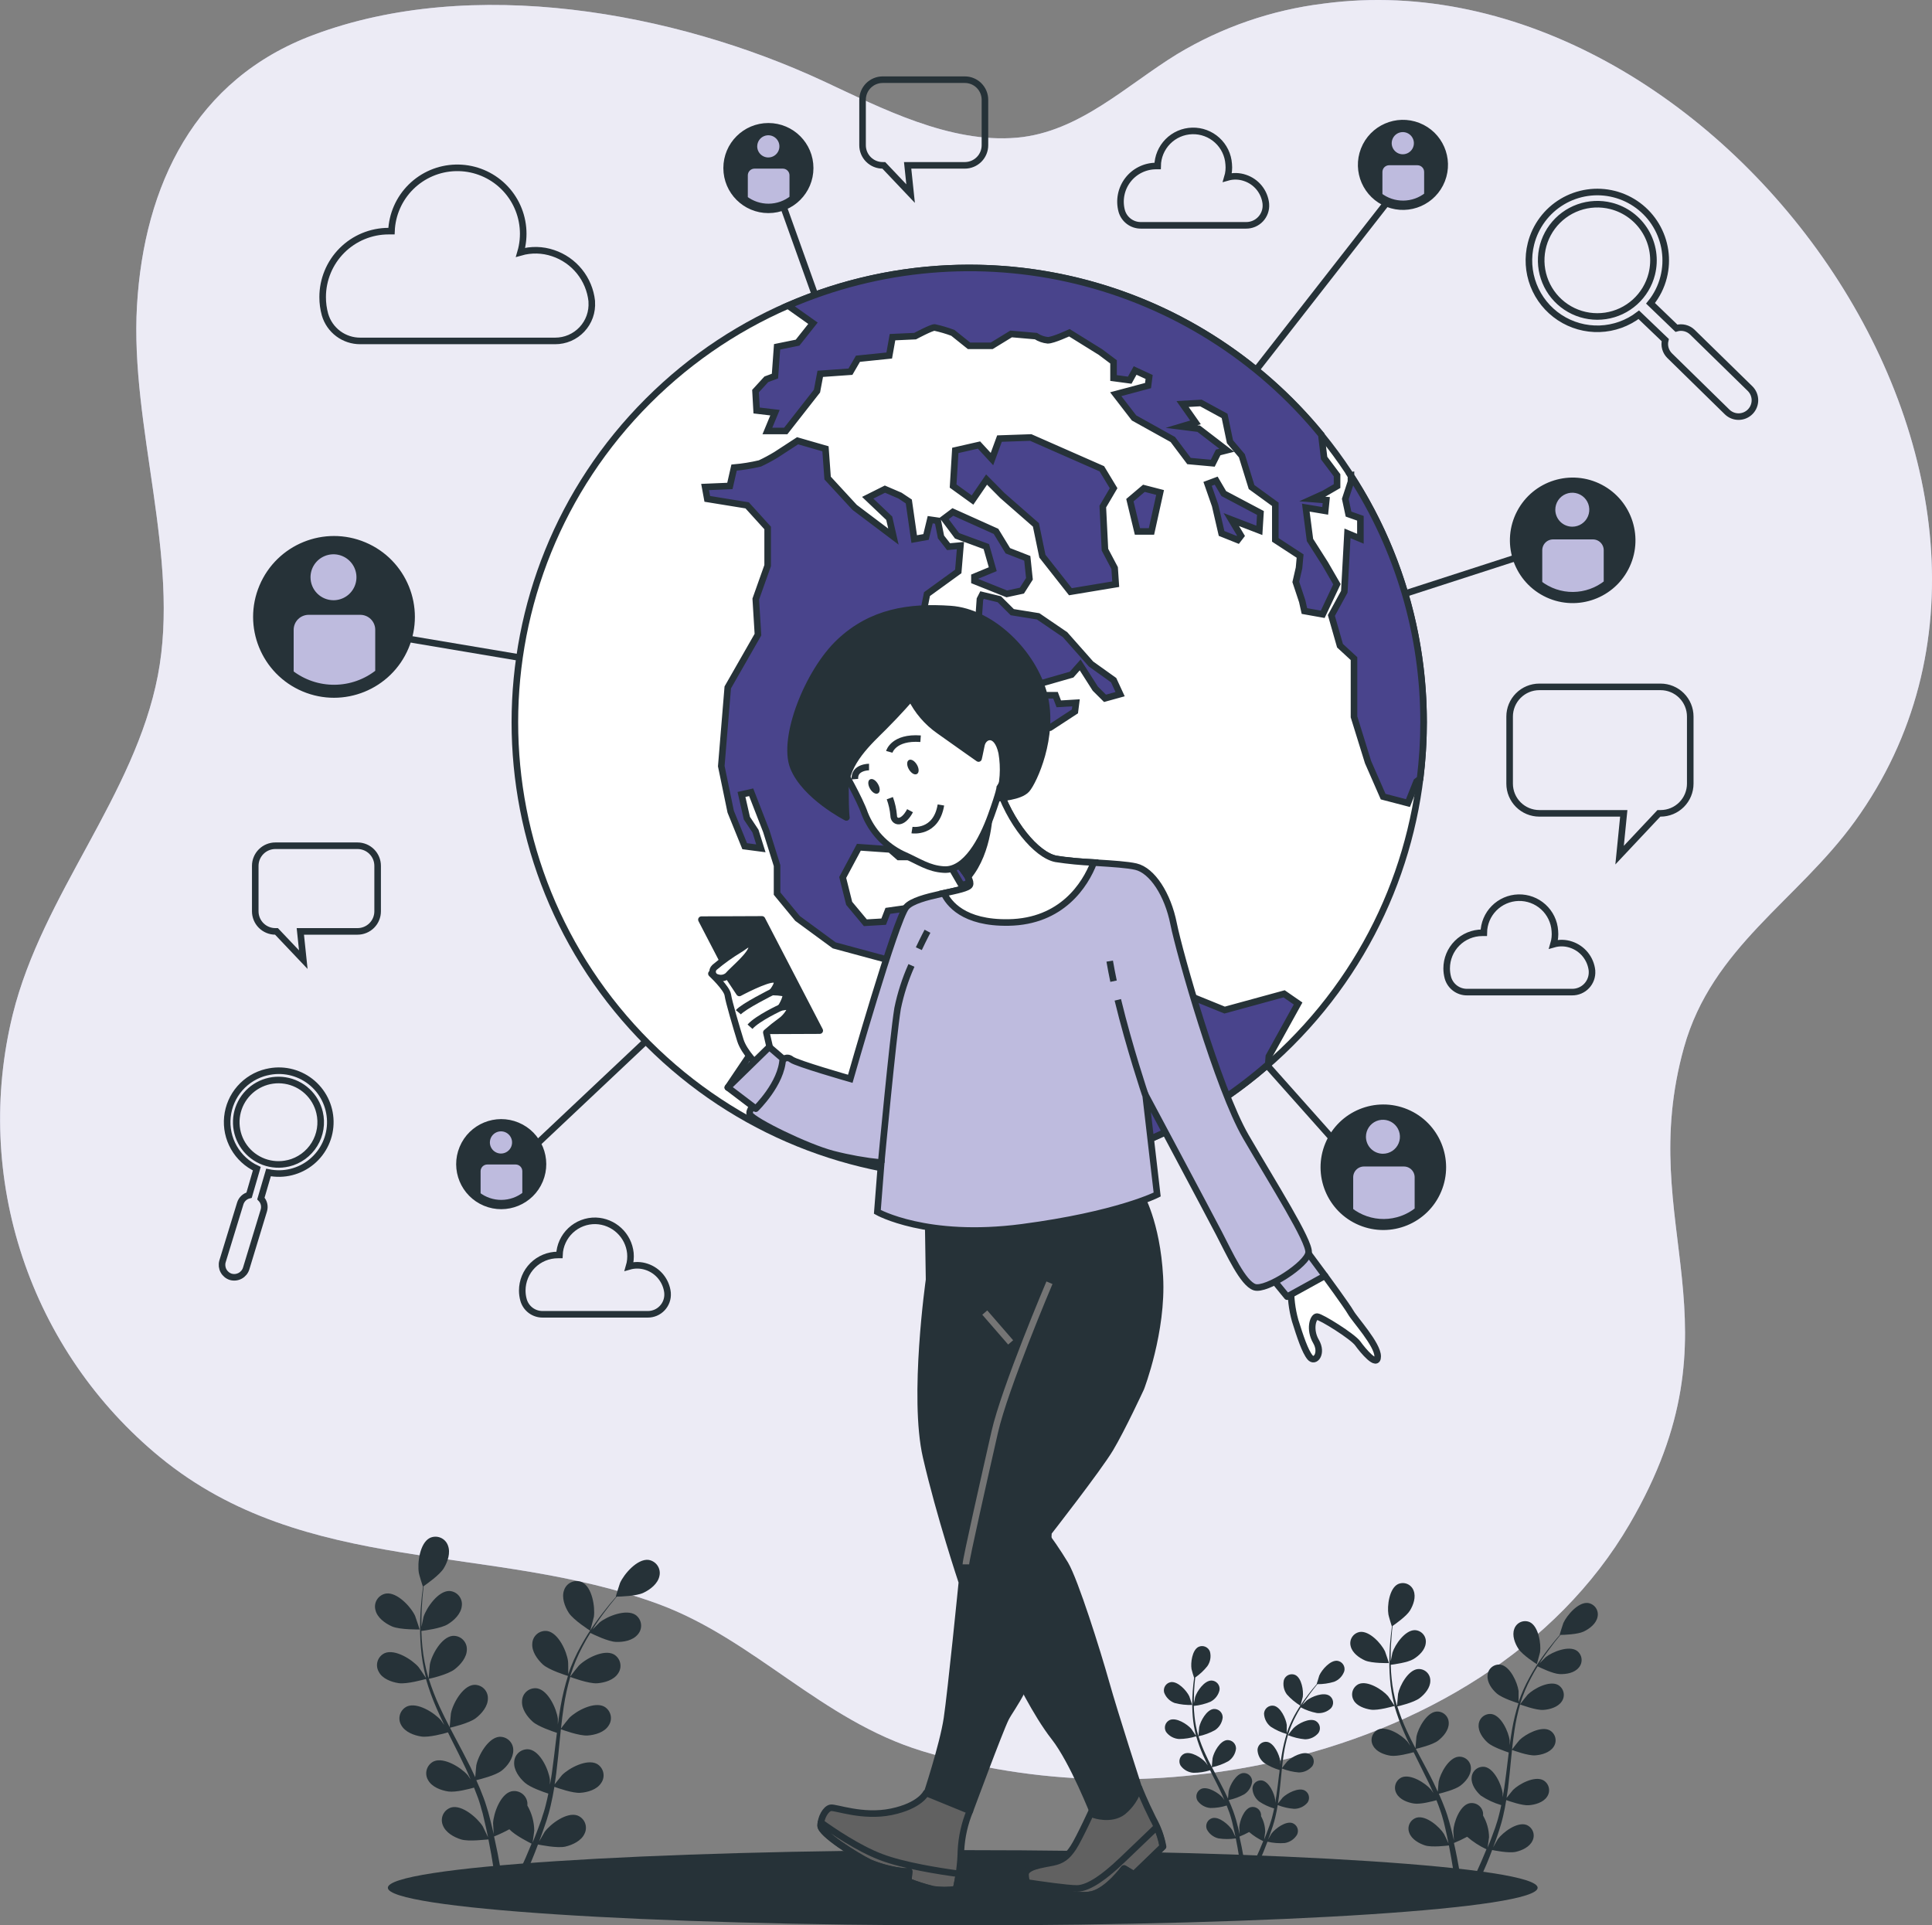 <svg width="294" height="293" viewBox="0 0 294 293" fill="none" xmlns="http://www.w3.org/2000/svg">
<rect x="0" y="0" width="294" height="293" fill="#808080" stroke="none"/>
<g clip-path="url(#clip0_98_35)">
<path d="M193.555 268.188C216.282 263.188 236.903 250.935 247.986 231.925C265.802 201.388 248.623 186.755 256.258 159.399C260.521 144.13 273.538 137.062 282.268 124.981C319.629 73.283 261.017 -7.418 201.413 0.547C193.533 1.515 185.945 4.132 179.144 8.226C171.42 12.959 164.256 20.097 154.782 20.95C144.544 21.853 134.212 16.497 125.221 12.31C102.583 1.794 71.859 -3.747 47.707 5.312C29.669 12.03 21.913 28.19 20.844 46.538C19.775 64.886 27.467 84.843 24.025 102.777C20.5 121.113 6.477 136.044 1.941 154.373C-1.059 166.572 -0.547 179.372 3.417 191.293C7.38 203.214 14.635 213.771 24.343 221.746C46.536 239.935 74.677 234.718 100.166 244.089C114.8 249.471 124.941 261.775 140.345 266.477C157.467 271.719 176.09 272.006 193.555 268.188Z" fill="#BEBBDE"/>
<path opacity="0.7" d="M193.555 268.188C216.282 263.188 236.903 250.935 247.986 231.925C265.802 201.388 248.623 186.755 256.258 159.399C260.521 144.13 273.538 137.062 282.268 124.981C319.629 73.283 261.017 -7.418 201.413 0.547C193.533 1.515 185.945 4.132 179.144 8.226C171.42 12.959 164.256 20.097 154.782 20.95C144.544 21.853 134.212 16.497 125.221 12.31C102.583 1.794 71.859 -3.747 47.707 5.312C29.669 12.03 21.913 28.19 20.844 46.538C19.775 64.886 27.467 84.843 24.025 102.777C20.5 121.113 6.477 136.044 1.941 154.373C-1.059 166.572 -0.547 179.372 3.417 191.293C7.38 203.214 14.635 213.771 24.343 221.746C46.536 239.935 74.677 234.718 100.166 244.089C114.8 249.471 124.941 261.775 140.345 266.477C157.467 271.719 176.09 272.006 193.555 268.188Z" fill="white"/>
<path d="M146.504 293C194.82 293 233.989 290.437 233.989 287.274C233.989 284.112 194.82 281.548 146.504 281.548C98.187 281.548 59.019 284.112 59.019 287.274C59.019 290.437 98.187 293 146.504 293Z" fill="#263238"/>
<path d="M59.655 247.506C60.877 248.034 63.861 247.97 63.861 247.97C63.861 247.97 63.224 246.017 63.167 245.896C62.531 244.528 60.444 242.27 58.758 242.499C58.476 242.543 58.208 242.648 57.969 242.804C57.731 242.961 57.529 243.166 57.376 243.407C57.223 243.647 57.123 243.918 57.083 244.2C57.042 244.482 57.063 244.77 57.142 245.044C57.416 246.182 58.612 247.048 59.655 247.506Z" fill="#263238"/>
<path d="M60.679 256.139C61.952 256.323 64.605 255.554 64.822 255.503C65.258 257.021 65.796 258.509 66.431 259.956C66.8 260.802 67.195 261.648 67.602 262.501C67.36 262.151 67.138 261.865 67.099 261.788C66.107 260.643 63.517 259.008 61.952 259.676C61.695 259.794 61.466 259.964 61.28 260.176C61.093 260.387 60.953 260.636 60.869 260.906C60.785 261.175 60.759 261.459 60.792 261.74C60.825 262.02 60.917 262.29 61.061 262.533C61.64 263.582 63.021 264.104 64.147 264.263C65.273 264.422 67.564 263.818 68.168 263.627C68.327 263.951 68.48 264.263 68.639 264.587C69.415 266.127 70.185 267.654 70.904 269.174C71.152 269.709 71.381 270.25 71.617 270.784C71.4 270.466 71.216 270.205 71.184 270.148C70.192 269.003 67.596 267.368 66.03 268.029C65.774 268.148 65.546 268.318 65.36 268.53C65.174 268.742 65.035 268.991 64.951 269.26C64.867 269.529 64.84 269.813 64.873 270.093C64.905 270.373 64.996 270.643 65.14 270.886C65.719 271.942 67.106 272.457 68.225 272.623C69.345 272.788 71.407 272.235 72.138 272.037C72.355 272.591 72.577 273.151 72.775 273.698C72.889 274.08 73.035 274.429 73.131 274.818C73.226 275.206 73.341 275.575 73.449 275.95C73.621 276.675 73.805 277.426 73.958 278.132C74.066 278.628 74.162 279.105 74.263 279.583C74.015 279.042 73.513 278.005 73.462 277.922C72.654 276.65 70.338 274.627 68.696 275.047C68.425 275.124 68.172 275.258 67.956 275.439C67.739 275.621 67.563 275.845 67.439 276.099C67.315 276.353 67.245 276.63 67.235 276.912C67.225 277.194 67.274 277.476 67.379 277.738C67.793 278.864 69.078 279.589 70.166 279.92C71.356 280.282 73.984 279.92 74.327 279.92C74.486 280.709 74.632 281.478 74.76 282.204C75.046 283.807 75.256 285.251 75.396 286.466H76.51C76.312 285.194 76.058 283.705 75.727 282.013C75.568 281.211 75.383 280.359 75.186 279.468C75.981 279.15 76.757 278.785 77.508 278.374C78.38 279.315 80.607 280.422 80.893 280.562C80.588 281.307 80.289 282.026 79.99 282.706C79.353 284.125 78.794 285.378 78.272 286.447H79.481C79.92 285.461 80.41 284.341 80.919 283.094C81.231 282.344 81.555 281.529 81.867 280.69C82.185 280.753 84.8 281.288 86.022 281.014C87.122 280.76 88.465 280.136 88.955 279.042C89.08 278.789 89.151 278.513 89.162 278.232C89.174 277.95 89.126 277.669 89.021 277.408C88.917 277.146 88.758 276.909 88.556 276.713C88.354 276.516 88.112 276.365 87.847 276.268C86.238 275.727 83.782 277.54 82.878 278.775C82.828 278.845 82.338 279.691 82.038 280.232C82.166 279.888 82.293 279.557 82.42 279.201C82.675 278.501 82.91 277.795 83.171 277.031C83.279 276.662 83.394 276.287 83.508 275.912C83.623 275.536 83.706 275.129 83.807 274.735C84.03 273.812 84.202 272.871 84.361 271.916C84.997 272.139 87.167 272.903 88.306 272.826C89.445 272.75 90.851 272.33 91.487 271.325C91.649 271.094 91.76 270.831 91.814 270.554C91.868 270.278 91.863 269.992 91.799 269.718C91.736 269.443 91.615 269.184 91.445 268.959C91.275 268.734 91.059 268.547 90.812 268.411C89.298 267.629 86.594 269.047 85.519 270.135C85.449 270.205 84.768 271.058 84.399 271.535C84.488 270.962 84.584 270.39 84.653 269.804C84.864 268.118 85.023 266.407 85.188 264.715C85.239 264.193 85.296 263.671 85.353 263.15C85.57 263.232 88.153 264.193 89.425 264.104C90.558 264.028 91.97 263.614 92.607 262.609C92.768 262.378 92.879 262.115 92.933 261.838C92.986 261.56 92.981 261.275 92.916 261C92.852 260.725 92.731 260.467 92.56 260.242C92.389 260.017 92.173 259.831 91.926 259.695C90.418 258.913 87.714 260.331 86.639 261.419C86.556 261.502 85.57 262.73 85.366 263.054C85.487 261.909 85.621 260.764 85.799 259.644C86.027 258.14 86.354 256.652 86.779 255.191C86.874 255.229 89.572 256.247 90.876 256.158C92.002 256.075 93.421 255.662 94.057 254.656C94.219 254.426 94.331 254.163 94.385 253.886C94.438 253.609 94.433 253.324 94.37 253.049C94.306 252.774 94.185 252.516 94.015 252.291C93.845 252.066 93.63 251.879 93.383 251.743C91.869 250.96 89.165 252.379 88.089 253.467C88.007 253.549 86.944 254.879 86.772 255.134C86.772 255.045 86.817 254.955 86.842 254.866C87.306 253.402 87.9 251.982 88.617 250.623C89.005 249.866 89.413 249.166 89.833 248.492C90.316 248.734 92.53 249.809 93.714 249.86C94.897 249.91 96.297 249.65 97.061 248.721C97.247 248.509 97.387 248.26 97.471 247.991C97.555 247.722 97.581 247.437 97.548 247.157C97.515 246.877 97.424 246.607 97.279 246.364C97.135 246.122 96.941 245.912 96.71 245.75C95.292 244.808 92.441 245.941 91.258 246.882C91.194 246.933 90.622 247.518 90.163 247.97C90.361 247.671 90.552 247.334 90.743 247.073C91.455 246.004 92.168 245.063 92.81 244.242C93.179 243.778 93.523 243.364 93.847 242.97C94.439 242.97 96.844 242.887 97.894 242.397C98.944 241.907 100.095 241.016 100.344 239.852C100.41 239.578 100.419 239.294 100.369 239.016C100.319 238.739 100.211 238.475 100.053 238.242C99.895 238.009 99.689 237.812 99.45 237.663C99.211 237.514 98.943 237.417 98.664 237.377C96.971 237.199 94.967 239.515 94.35 240.896C94.293 241.016 93.676 242.989 93.714 242.989H93.752C93.427 243.351 93.116 243.739 92.734 244.178C92.098 244.993 91.328 245.915 90.596 246.971C89.789 248.104 89.05 249.283 88.382 250.502C87.618 251.86 86.979 253.285 86.473 254.758C86.473 254.758 86.473 254.796 86.473 254.816C86.473 254.319 86.473 252.907 86.441 252.818C86.251 251.31 84.991 248.524 83.317 248.212C83.037 248.168 82.751 248.183 82.477 248.258C82.203 248.332 81.949 248.464 81.73 248.645C81.511 248.825 81.333 249.05 81.207 249.304C81.082 249.559 81.011 249.837 81.001 250.12C80.9 251.316 81.765 252.513 82.611 253.301C83.566 254.154 86.212 254.975 86.429 255.038C85.956 256.552 85.582 258.095 85.309 259.657C85.15 260.567 85.016 261.483 84.889 262.412C84.889 261.979 84.889 261.591 84.889 261.54C84.692 260.032 83.432 257.246 81.759 256.934C81.478 256.89 81.192 256.905 80.918 256.98C80.644 257.055 80.39 257.187 80.171 257.367C79.952 257.547 79.774 257.772 79.648 258.027C79.523 258.281 79.453 258.559 79.443 258.843C79.341 260.039 80.213 261.235 81.052 261.992C81.892 262.749 84.151 263.506 84.749 263.697L84.615 264.759C84.412 266.464 84.215 268.163 83.979 269.849C83.896 270.434 83.788 271.007 83.686 271.586C83.686 271.204 83.686 270.879 83.686 270.829C83.496 269.327 82.236 266.534 80.562 266.223C80.282 266.18 79.997 266.197 79.724 266.273C79.451 266.348 79.197 266.48 78.979 266.66C78.76 266.84 78.582 267.064 78.456 267.318C78.33 267.571 78.258 267.848 78.246 268.131C78.145 269.321 79.01 270.523 79.856 271.274C80.702 272.025 82.738 272.718 83.445 272.947C83.324 273.532 83.197 274.118 83.05 274.678C82.942 275.059 82.866 275.435 82.732 275.81C82.598 276.185 82.49 276.561 82.376 276.93C82.121 277.63 81.86 278.355 81.593 279.035C81.415 279.506 81.231 279.952 81.046 280.403C81.141 279.824 81.294 278.679 81.3 278.577C81.283 277.236 80.921 275.922 80.251 274.76C80.263 274.612 80.263 274.463 80.251 274.315C80.216 274.035 80.122 273.765 79.975 273.523C79.829 273.281 79.633 273.073 79.4 272.912C79.168 272.752 78.904 272.641 78.627 272.589C78.349 272.537 78.063 272.544 77.788 272.61C76.147 273.043 75.11 275.925 75.033 277.439C75.033 277.528 75.084 278.507 75.129 279.118C75.046 278.762 74.97 278.418 74.881 278.049C74.709 277.324 74.518 276.605 74.314 275.829L73.971 274.703C73.869 274.328 73.71 273.94 73.576 273.558C73.252 272.667 72.876 271.783 72.482 270.905C73.118 270.752 75.371 270.18 76.299 269.486C77.228 268.793 78.106 267.552 78.106 266.369C78.115 266.087 78.063 265.806 77.955 265.545C77.848 265.284 77.686 265.049 77.482 264.854C77.277 264.66 77.034 264.511 76.767 264.416C76.501 264.322 76.218 264.285 75.937 264.308C74.251 264.492 72.756 267.183 72.476 268.666C72.476 268.761 72.355 269.849 72.317 270.453C72.075 269.925 71.833 269.397 71.572 268.869C70.815 267.349 70.007 265.834 69.205 264.32C68.957 263.856 68.715 263.385 68.474 262.921C68.703 262.87 71.388 262.246 72.399 261.47C73.303 260.783 74.257 259.657 74.244 258.455C74.251 258.173 74.199 257.893 74.091 257.633C73.983 257.372 73.822 257.138 73.617 256.944C73.413 256.75 73.169 256.602 72.904 256.508C72.638 256.414 72.356 256.377 72.075 256.4C70.389 256.578 68.894 259.269 68.614 260.758C68.614 260.866 68.448 262.437 68.429 262.838C67.901 261.814 67.379 260.789 66.908 259.759C66.264 258.368 65.71 256.938 65.248 255.477C65.356 255.477 68.162 254.841 69.199 254.02C70.096 253.327 71.05 252.201 71.044 251.005C71.051 250.722 70.999 250.441 70.891 250.18C70.782 249.919 70.62 249.684 70.415 249.49C70.21 249.295 69.966 249.146 69.7 249.052C69.433 248.958 69.15 248.921 68.868 248.943C67.182 249.128 65.687 251.819 65.413 253.301C65.413 253.422 65.235 255.108 65.229 255.414C65.229 255.331 65.165 255.248 65.14 255.159C64.72 253.682 64.432 252.17 64.281 250.642C64.185 249.796 64.141 248.988 64.122 248.193C64.656 248.129 67.099 247.805 68.111 247.194C69.123 246.583 70.147 245.591 70.274 244.395C70.313 244.117 70.293 243.834 70.215 243.565C70.138 243.296 70.005 243.045 69.825 242.83C69.646 242.615 69.423 242.44 69.171 242.316C68.92 242.192 68.645 242.122 68.365 242.111C66.667 242.111 64.917 244.624 64.446 246.061C64.446 246.144 64.249 246.971 64.134 247.576C64.134 247.213 64.134 246.85 64.134 246.507C64.134 245.234 64.217 244.045 64.293 243.001C64.344 242.41 64.402 241.875 64.465 241.379C64.955 241.042 66.921 239.655 67.526 238.663C68.13 237.67 68.594 236.302 68.162 235.183C68.067 234.917 67.917 234.674 67.722 234.471C67.527 234.267 67.291 234.106 67.03 234C66.769 233.893 66.489 233.842 66.207 233.851C65.925 233.859 65.648 233.927 65.394 234.05C63.886 234.826 63.485 237.867 63.74 239.362C63.74 239.49 64.332 241.475 64.376 241.455C64.312 241.933 64.249 242.448 64.185 243.014C64.084 244.051 63.975 245.228 63.944 246.52C63.897 247.909 63.931 249.301 64.045 250.687C64.166 252.237 64.424 253.774 64.815 255.28V255.337C64.548 254.917 63.759 253.766 63.689 253.683C62.696 252.538 60.107 250.903 58.542 251.571C58.285 251.688 58.056 251.859 57.869 252.07C57.683 252.282 57.543 252.531 57.459 252.8C57.375 253.07 57.349 253.354 57.382 253.634C57.415 253.915 57.507 254.185 57.651 254.427C58.179 255.464 59.56 255.973 60.679 256.139Z" fill="#263238"/>
<path d="M89.814 248.161C89.814 248.161 90.354 246.176 90.373 246.049C90.583 244.547 90.106 241.519 88.573 240.781C88.316 240.665 88.037 240.605 87.755 240.604C87.473 240.603 87.193 240.662 86.935 240.776C86.677 240.89 86.446 241.057 86.257 241.266C86.068 241.475 85.925 241.722 85.837 241.99C85.43 243.116 85.945 244.503 86.562 245.451C87.288 246.558 89.814 248.155 89.814 248.161Z" fill="#263238"/>
<path d="M207.718 252.684C208.78 253.149 211.363 253.085 211.363 253.085C211.363 253.085 210.81 251.393 210.759 251.291C210.193 250.108 208.398 248.148 206.941 248.345C206.7 248.384 206.469 248.473 206.264 248.607C206.059 248.741 205.885 248.917 205.753 249.123C205.62 249.329 205.533 249.561 205.497 249.803C205.461 250.045 205.476 250.292 205.542 250.528C205.783 251.539 206.821 252.283 207.718 252.684Z" fill="#263238"/>
<path d="M208.615 260.172C209.709 260.331 212.019 259.663 212.197 259.606C212.579 260.926 213.047 262.221 213.597 263.481C213.915 264.219 214.233 264.944 214.615 265.675C214.398 265.364 214.214 265.09 214.182 265.039C213.317 264.04 211.071 262.628 209.728 263.201C209.506 263.303 209.308 263.45 209.147 263.634C208.986 263.818 208.865 264.033 208.792 264.267C208.719 264.5 208.697 264.746 208.725 264.989C208.754 265.231 208.833 265.465 208.958 265.675C209.455 266.592 210.657 267.043 211.631 267.183C212.604 267.323 214.596 266.795 215.117 266.649L215.531 267.482C216.167 268.812 216.867 270.135 217.491 271.458C217.707 271.923 217.904 272.387 218.127 272.852L217.751 272.317C216.886 271.325 214.64 269.906 213.298 270.479C213.075 270.581 212.876 270.729 212.714 270.913C212.552 271.097 212.431 271.313 212.358 271.547C212.285 271.781 212.263 272.028 212.292 272.272C212.321 272.515 212.402 272.75 212.528 272.96C213.024 273.87 214.227 274.321 215.2 274.461C216.173 274.601 217.968 274.124 218.591 273.952C218.782 274.436 218.973 274.919 219.132 275.396C219.24 275.721 219.361 276.033 219.45 276.363C219.539 276.694 219.628 277 219.724 277.343C219.87 277.979 220.029 278.616 220.163 279.252C220.258 279.684 220.341 280.092 220.424 280.524C220.214 280.06 219.787 279.156 219.737 279.086C219.037 277.973 217.026 276.236 215.601 276.599C215.365 276.665 215.146 276.78 214.958 276.937C214.77 277.094 214.617 277.288 214.51 277.508C214.402 277.728 214.342 277.968 214.334 278.213C214.326 278.457 214.369 278.701 214.462 278.927C214.818 279.907 215.932 280.531 216.873 280.836C217.91 281.154 220.201 280.868 220.487 280.836C220.621 281.517 220.748 282.185 220.856 282.815C221.104 284.208 221.289 285.455 221.429 286.511H222.396C222.224 285.423 222.008 284.119 221.715 282.655C221.582 281.962 221.423 281.218 221.251 280.461C221.938 280.183 222.61 279.867 223.261 279.513C224.149 280.28 225.138 280.923 226.201 281.421C225.934 282.057 225.673 282.694 225.418 283.279C224.884 284.507 224.375 285.601 223.929 286.524H224.973C225.355 285.671 225.781 284.698 226.245 283.616C226.519 282.98 226.793 282.255 227.066 281.529C227.346 281.587 229.611 282.051 230.667 281.809C231.628 281.593 232.786 281.052 233.212 280.104C233.32 279.884 233.38 279.644 233.389 279.4C233.398 279.155 233.356 278.911 233.265 278.684C233.174 278.456 233.036 278.251 232.86 278.08C232.685 277.91 232.475 277.778 232.245 277.693C230.852 277.229 228.72 278.813 227.938 279.869C227.893 279.933 227.467 280.664 227.206 281.141C227.321 280.842 227.429 280.556 227.543 280.244C227.766 279.64 227.97 279.029 228.18 278.368C228.275 278.043 228.37 277.731 228.472 277.394C228.574 277.057 228.644 276.713 228.733 276.37C228.924 275.575 229.077 274.76 229.21 273.933C229.745 274.124 231.647 274.786 232.627 274.716C233.607 274.646 234.841 274.289 235.407 273.443C235.551 273.243 235.65 273.013 235.699 272.771C235.747 272.529 235.743 272.28 235.688 272.039C235.633 271.799 235.527 271.572 235.378 271.376C235.228 271.179 235.039 271.017 234.822 270.899C233.511 270.224 231.164 271.465 230.235 272.394C230.171 272.451 229.598 273.195 229.261 273.609C229.338 273.106 229.42 272.61 229.484 272.107C229.662 270.644 229.802 269.162 229.948 267.654C229.993 267.202 230.037 266.751 230.088 266.299C230.279 266.369 232.519 267.209 233.62 267.126C234.599 267.062 235.827 266.7 236.4 265.854C236.543 265.652 236.642 265.423 236.69 265.181C236.738 264.938 236.734 264.688 236.678 264.448C236.622 264.207 236.515 263.981 236.366 263.785C236.216 263.588 236.026 263.426 235.808 263.309C234.536 262.634 232.156 263.875 231.221 264.804C231.151 264.874 230.298 265.943 230.095 266.223C230.203 265.23 230.317 264.238 230.47 263.271C230.666 261.955 230.949 260.655 231.316 259.377C231.405 259.409 233.74 260.293 234.867 260.21C235.846 260.147 237.081 259.784 237.647 258.938C237.791 258.737 237.89 258.508 237.938 258.266C237.987 258.024 237.983 257.774 237.928 257.534C237.872 257.293 237.766 257.067 237.617 256.871C237.468 256.674 237.279 256.511 237.062 256.393C235.751 255.719 233.403 256.96 232.474 257.888C232.398 257.965 231.482 259.11 231.329 259.333C231.329 259.256 231.367 259.18 231.386 259.103C231.792 257.835 232.31 256.604 232.932 255.426C233.263 254.79 233.62 254.154 233.982 253.575C234.402 253.785 236.324 254.72 237.348 254.758C238.372 254.796 239.588 254.58 240.249 253.772C240.41 253.588 240.53 253.372 240.603 253.139C240.675 252.905 240.697 252.659 240.668 252.416C240.64 252.173 240.56 251.939 240.435 251.729C240.311 251.519 240.143 251.337 239.944 251.196C238.716 250.381 236.247 251.361 235.217 252.182C235.166 252.226 234.644 252.742 234.275 253.123C234.44 252.862 234.606 252.589 234.771 252.347C235.407 251.418 236.044 250.604 236.565 249.891C236.884 249.484 237.202 249.128 237.463 248.797C237.978 248.797 240.065 248.721 240.975 248.295C241.885 247.868 242.883 247.098 243.1 246.081C243.157 245.843 243.164 245.596 243.12 245.355C243.076 245.114 242.982 244.886 242.844 244.684C242.706 244.482 242.527 244.311 242.319 244.182C242.111 244.053 241.879 243.97 241.636 243.937C240.173 243.778 238.455 245.782 237.902 246.984C237.851 247.092 237.316 248.797 237.342 248.797H237.373C237.1 249.109 236.801 249.433 236.489 249.828C235.916 250.534 235.28 251.336 234.638 252.252C233.942 253.233 233.304 254.255 232.729 255.312C232.075 256.494 231.525 257.73 231.087 259.008C231.089 259.023 231.089 259.038 231.087 259.053C231.087 258.62 231.087 257.411 231.087 257.322C230.915 256.05 229.815 253.594 228.37 253.327C228.129 253.29 227.883 253.304 227.647 253.369C227.411 253.433 227.192 253.547 227.003 253.702C226.814 253.856 226.66 254.049 226.55 254.267C226.44 254.485 226.378 254.724 226.366 254.968C226.277 256.005 227.003 257.042 227.76 257.698C228.587 258.435 230.884 259.148 231.068 259.205C230.654 260.516 230.329 261.853 230.095 263.207C229.955 263.996 229.84 264.791 229.732 265.593C229.732 265.217 229.732 264.887 229.732 264.842C229.56 263.538 228.46 261.114 227.022 260.847C226.78 260.809 226.532 260.822 226.296 260.887C226.06 260.951 225.84 261.064 225.65 261.219C225.46 261.374 225.305 261.567 225.195 261.785C225.085 262.004 225.022 262.243 225.011 262.488C224.922 263.525 225.679 264.562 226.411 265.211C227.143 265.86 229.096 266.528 229.592 266.693L229.478 267.616C229.299 269.092 229.128 270.568 228.918 272.012C228.848 272.521 228.752 273.017 228.663 273.513C228.663 273.183 228.663 272.877 228.663 272.877C228.498 271.605 227.391 269.149 225.953 268.882C225.711 268.844 225.464 268.858 225.227 268.922C224.991 268.986 224.771 269.099 224.581 269.254C224.391 269.409 224.236 269.602 224.126 269.82C224.016 270.039 223.954 270.279 223.942 270.523C223.859 271.56 224.61 272.597 225.342 273.246C226.297 273.888 227.347 274.377 228.453 274.697C228.345 275.206 228.237 275.715 228.11 276.198C228.021 276.529 227.951 276.834 227.836 277.184C227.721 277.534 227.626 277.82 227.524 278.151C227.302 278.756 227.079 279.385 226.85 279.977C226.691 280.384 226.532 280.772 226.373 281.167C226.455 280.658 226.589 279.665 226.595 279.583C226.578 278.427 226.265 277.294 225.685 276.293C225.695 276.164 225.695 276.035 225.685 275.905C225.655 275.663 225.573 275.43 225.446 275.221C225.319 275.012 225.15 274.832 224.949 274.693C224.748 274.553 224.52 274.458 224.279 274.413C224.039 274.367 223.792 274.373 223.554 274.429C222.129 274.805 221.225 277.305 221.162 278.616C221.162 278.692 221.206 279.538 221.251 280.073C221.174 279.761 221.111 279.436 221.034 279.144C220.882 278.507 220.716 277.871 220.538 277.235C220.443 276.917 220.341 276.599 220.246 276.262C220.15 275.925 220.016 275.626 219.902 275.269C219.616 274.499 219.297 273.73 218.954 272.966C219.507 272.839 221.454 272.33 222.237 271.738C223.02 271.147 223.84 270.161 223.834 269.124C223.841 268.876 223.796 268.63 223.701 268.402C223.606 268.174 223.464 267.968 223.283 267.799C223.103 267.63 222.888 267.501 222.654 267.421C222.42 267.341 222.171 267.312 221.925 267.336C220.462 267.495 219.189 269.83 218.928 271.115C218.928 271.198 218.82 272.146 218.788 272.661C218.579 272.209 218.369 271.745 218.152 271.293C217.516 269.976 216.791 268.659 216.097 267.349C215.881 266.941 215.677 266.541 215.461 266.14C215.652 266.089 218.006 265.555 218.865 264.867C219.641 264.269 220.468 263.29 220.462 262.253C220.469 262.005 220.424 261.759 220.329 261.531C220.234 261.303 220.092 261.097 219.911 260.928C219.731 260.759 219.516 260.63 219.282 260.55C219.048 260.47 218.799 260.441 218.553 260.465C217.09 260.624 215.817 262.959 215.55 264.244C215.55 264.339 215.41 265.701 215.397 266.051C214.933 265.16 214.481 264.276 214.074 263.379C213.515 262.175 213.035 260.936 212.636 259.67C212.725 259.67 215.181 259.091 216.059 258.397C216.842 257.799 217.662 256.82 217.656 255.783C217.663 255.535 217.618 255.289 217.523 255.061C217.428 254.833 217.286 254.627 217.105 254.458C216.925 254.289 216.71 254.16 216.476 254.08C216.242 254 215.993 253.971 215.747 253.995C214.284 254.154 213.011 256.489 212.75 257.774C212.75 257.876 212.598 259.345 212.591 259.606C212.591 259.536 212.534 259.46 212.515 259.39C212.151 258.108 211.902 256.797 211.771 255.471C211.688 254.739 211.65 254.033 211.631 253.346C212.095 253.289 214.214 253.009 215.086 252.481C215.957 251.953 216.861 251.087 216.962 250.05C216.997 249.808 216.979 249.561 216.911 249.326C216.843 249.091 216.727 248.873 216.569 248.687C216.411 248.5 216.215 248.348 215.995 248.242C215.774 248.137 215.534 248.078 215.289 248.072C213.813 248.072 212.299 250.248 211.892 251.501C211.892 251.571 211.72 252.283 211.624 252.805C211.624 252.5 211.624 252.169 211.624 251.883C211.624 250.769 211.701 249.751 211.771 248.848C211.809 248.333 211.86 247.868 211.911 247.436C212.337 247.143 214.042 245.941 214.564 245.082C215.086 244.223 215.499 243.033 215.117 242.066C215.035 241.836 214.904 241.625 214.735 241.448C214.566 241.271 214.361 241.131 214.134 241.038C213.907 240.945 213.664 240.901 213.419 240.908C213.174 240.915 212.933 240.974 212.712 241.08C211.408 241.754 211.064 244.388 211.281 245.686C211.281 245.801 211.79 247.518 211.815 247.506C211.758 247.919 211.701 248.364 211.65 248.854C211.561 249.758 211.465 250.763 211.44 251.895C211.396 253.101 211.424 254.307 211.522 255.509C211.626 256.856 211.852 258.191 212.197 259.498C212.195 259.513 212.195 259.528 212.197 259.542C211.961 259.18 211.281 258.181 211.223 258.111C210.358 257.119 208.112 255.7 206.77 256.272C206.547 256.375 206.349 256.524 206.188 256.708C206.027 256.892 205.906 257.108 205.833 257.342C205.761 257.576 205.738 257.822 205.767 258.065C205.795 258.309 205.875 258.543 206 258.754C206.439 259.581 207.641 260.032 208.615 260.172Z" fill="#263238"/>
<path d="M233.874 253.25C233.874 253.25 234.338 251.533 234.358 251.425C234.536 250.152 234.122 247.493 232.799 246.857C232.576 246.756 232.334 246.704 232.089 246.703C231.844 246.702 231.602 246.753 231.378 246.852C231.154 246.951 230.954 247.096 230.789 247.278C230.625 247.46 230.501 247.674 230.426 247.906C230.069 248.88 230.521 250.082 231.062 250.903C231.679 251.876 233.868 253.25 233.874 253.25Z" fill="#263238"/>
<path d="M178.755 259.161C179.625 259.389 180.523 259.487 181.421 259.453C181.421 259.453 181.014 258.213 180.982 258.143C180.569 257.271 179.252 255.84 178.183 255.98C178.005 256.008 177.836 256.074 177.685 256.172C177.535 256.271 177.407 256.4 177.31 256.551C177.214 256.703 177.15 256.873 177.124 257.051C177.098 257.229 177.109 257.41 177.158 257.583C177.296 257.945 177.509 258.274 177.785 258.546C178.061 258.818 178.392 259.028 178.755 259.161V259.161Z" fill="#263238"/>
<path d="M179.411 264.638C180.3 264.631 181.184 264.492 182.032 264.225C182.31 265.192 182.652 266.14 183.056 267.062C183.294 267.597 183.542 268.131 183.801 268.666C183.648 268.436 183.508 268.239 183.483 268.214C182.847 267.482 181.211 266.445 180.219 266.871C180.056 266.946 179.911 267.053 179.793 267.187C179.675 267.321 179.586 267.478 179.533 267.649C179.479 267.819 179.462 267.999 179.483 268.176C179.504 268.354 179.561 268.525 179.653 268.678C179.878 268.993 180.169 269.255 180.507 269.446C180.844 269.636 181.22 269.75 181.606 269.779C182.469 269.782 183.328 269.651 184.151 269.391L184.456 270.027C184.946 271 185.436 271.936 185.888 272.934C186.047 273.272 186.193 273.615 186.34 273.959C186.206 273.755 186.085 273.59 186.066 273.564C185.43 272.839 183.788 271.802 182.802 272.222C182.639 272.296 182.493 272.404 182.374 272.538C182.255 272.672 182.166 272.83 182.113 273.002C182.059 273.173 182.042 273.353 182.064 273.531C182.085 273.71 182.143 273.881 182.236 274.035C182.462 274.349 182.754 274.611 183.091 274.801C183.428 274.991 183.803 275.105 184.189 275.136C185.031 275.141 185.868 275.014 186.67 274.76C186.81 275.117 186.95 275.466 187.071 275.816C187.148 276.058 187.237 276.281 187.3 276.529C187.364 276.777 187.434 277.006 187.498 277.248C187.612 277.706 187.727 278.183 187.822 278.635C187.892 278.946 187.956 279.271 188.013 279.551C187.86 279.207 187.542 278.546 187.51 278.495C186.995 277.68 185.525 276.408 184.482 276.675C184.309 276.724 184.149 276.808 184.011 276.923C183.874 277.038 183.762 277.18 183.683 277.341C183.605 277.502 183.561 277.678 183.555 277.857C183.549 278.036 183.581 278.214 183.648 278.38C183.825 278.725 184.075 279.027 184.381 279.265C184.686 279.504 185.04 279.673 185.417 279.761C186.292 279.895 187.182 279.895 188.057 279.761C188.159 280.263 188.255 280.753 188.331 281.211C188.509 282.229 188.649 283.12 188.751 283.921H189.451C189.33 283.12 189.165 282.166 188.955 281.097C188.853 280.588 188.738 280.047 188.611 279.487C189.116 279.286 189.609 279.054 190.087 278.794C190.735 279.352 191.456 279.819 192.231 280.181C192.04 280.651 191.85 281.116 191.665 281.542C191.271 282.439 190.901 283.241 190.571 283.921H191.36C191.646 283.285 191.951 282.579 192.276 281.79C192.473 281.313 192.677 280.798 192.874 280.263C193.738 280.467 194.629 280.535 195.514 280.467C195.899 280.403 196.265 280.256 196.587 280.037C196.909 279.817 197.179 279.53 197.379 279.195C197.458 279.034 197.503 278.858 197.51 278.679C197.518 278.5 197.487 278.322 197.42 278.155C197.353 277.989 197.252 277.839 197.123 277.714C196.995 277.589 196.841 277.493 196.672 277.432C195.648 277.089 194.089 278.247 193.491 279.023C193.459 279.067 193.147 279.602 192.957 279.945C193.039 279.729 193.122 279.519 193.205 279.309C193.364 278.87 193.517 278.418 193.676 277.935C193.746 277.699 193.822 277.464 193.892 277.222C193.962 276.981 194.019 276.726 194.083 276.478C194.223 275.893 194.337 275.295 194.433 274.69C195.232 275.007 196.075 275.2 196.933 275.263C197.321 275.263 197.704 275.178 198.056 275.014C198.408 274.851 198.72 274.612 198.969 274.315C199.073 274.168 199.144 274.001 199.178 273.825C199.213 273.649 199.209 273.467 199.168 273.292C199.127 273.117 199.05 272.953 198.941 272.81C198.832 272.667 198.694 272.549 198.537 272.464C197.582 271.974 195.864 272.883 195.183 273.558C195.139 273.602 194.706 274.143 194.471 274.449C194.528 274.086 194.585 273.723 194.63 273.348C194.764 272.279 194.865 271.198 194.974 270.116C195.005 269.779 195.037 269.448 195.075 269.124C195.901 269.453 196.772 269.657 197.658 269.728C198.047 269.725 198.43 269.638 198.781 269.474C199.132 269.309 199.444 269.07 199.695 268.774C199.797 268.627 199.867 268.461 199.901 268.285C199.935 268.109 199.931 267.929 199.89 267.755C199.849 267.58 199.772 267.417 199.664 267.275C199.556 267.132 199.419 267.014 199.262 266.929C198.307 266.432 196.59 267.342 195.909 268.023C195.852 268.074 195.228 268.856 195.082 269.06C195.158 268.335 195.241 267.609 195.355 266.897C195.506 265.934 195.718 264.982 195.992 264.047C196.822 264.388 197.699 264.602 198.594 264.683C198.981 264.681 199.363 264.594 199.714 264.43C200.064 264.265 200.375 264.026 200.623 263.729C200.727 263.582 200.799 263.416 200.834 263.24C200.868 263.064 200.866 262.882 200.825 262.707C200.785 262.533 200.708 262.368 200.6 262.225C200.492 262.082 200.354 261.964 200.197 261.877C199.236 261.387 197.519 262.297 196.838 262.978C196.787 263.029 196.112 263.869 196.004 264.028C196.004 263.977 196.004 263.919 196.049 263.862C196.342 262.933 196.719 262.032 197.175 261.171C197.417 260.694 197.678 260.249 197.945 259.822C198.717 260.234 199.547 260.526 200.407 260.688C200.793 260.727 201.182 260.682 201.549 260.557C201.916 260.432 202.251 260.229 202.532 259.962C202.655 259.828 202.747 259.668 202.803 259.495C202.859 259.322 202.877 259.138 202.856 258.957C202.835 258.776 202.775 258.602 202.681 258.446C202.587 258.29 202.46 258.156 202.31 258.054C201.406 257.456 199.599 258.175 198.848 258.773C198.81 258.804 198.428 259.18 198.155 259.46C198.276 259.269 198.403 259.072 198.524 258.894C198.976 258.213 199.427 257.621 199.834 257.093L200.471 256.291C201.333 256.3 202.191 256.178 203.016 255.929C203.378 255.789 203.704 255.571 203.973 255.291C204.241 255.01 204.444 254.674 204.568 254.307C204.612 254.133 204.618 253.952 204.588 253.776C204.557 253.599 204.489 253.432 204.388 253.283C204.288 253.135 204.158 253.009 204.006 252.915C203.853 252.821 203.683 252.759 203.506 252.735C202.43 252.621 201.158 254.09 200.763 254.968C200.763 255.045 200.337 256.298 200.363 256.298C200.159 256.533 199.943 256.781 199.726 257.055C199.313 257.57 198.842 258.156 198.371 258.83C197.862 259.55 197.393 260.298 196.965 261.069C196.505 261.923 196.12 262.815 195.813 263.735V263.767C195.813 263.455 195.813 262.571 195.813 262.494C195.686 261.54 194.884 259.771 193.828 259.574C193.651 259.545 193.47 259.554 193.297 259.6C193.123 259.646 192.961 259.729 192.822 259.841C192.683 259.954 192.569 260.096 192.488 260.256C192.407 260.416 192.361 260.591 192.352 260.77C192.368 261.158 192.468 261.537 192.645 261.882C192.822 262.227 193.071 262.529 193.377 262.768C194.123 263.255 194.938 263.628 195.794 263.875C195.493 264.833 195.257 265.811 195.088 266.801C194.986 267.38 194.897 267.959 194.821 268.551C194.821 268.277 194.821 268.029 194.821 267.998C194.694 267.043 193.892 265.268 192.836 265.077C192.658 265.048 192.476 265.057 192.303 265.104C192.129 265.15 191.967 265.233 191.827 265.347C191.688 265.46 191.574 265.602 191.493 265.763C191.413 265.924 191.367 266.1 191.36 266.28C191.373 266.667 191.472 267.047 191.649 267.393C191.826 267.738 192.077 268.04 192.384 268.277C193.105 268.755 193.895 269.119 194.725 269.359C194.725 269.582 194.668 269.811 194.643 270.033C194.509 271.115 194.388 272.196 194.229 273.252C194.178 273.621 194.108 273.99 194.045 274.353C194.045 274.111 194.045 273.908 194.045 273.876C193.924 272.922 193.122 271.147 192.059 270.949C191.882 270.922 191.701 270.931 191.528 270.978C191.355 271.025 191.194 271.108 191.055 271.222C190.917 271.335 190.803 271.477 190.723 271.637C190.643 271.797 190.597 271.973 190.59 272.152C190.605 272.539 190.705 272.919 190.882 273.263C191.059 273.608 191.309 273.911 191.614 274.15C192.314 274.617 193.083 274.974 193.892 275.206C193.809 275.581 193.733 275.95 193.637 276.306C193.574 276.548 193.523 276.79 193.44 277.025L193.211 277.738C193.046 278.183 192.887 278.641 192.715 279.074C192.6 279.373 192.486 279.653 192.371 279.939C192.428 279.57 192.524 278.845 192.53 278.781C192.525 277.939 192.306 277.111 191.894 276.376C191.907 276.281 191.907 276.185 191.894 276.09C191.872 275.912 191.813 275.741 191.72 275.588C191.628 275.435 191.504 275.303 191.357 275.201C191.209 275.098 191.042 275.029 190.866 274.995C190.69 274.962 190.509 274.967 190.335 275.008C189.298 275.288 188.636 277.114 188.586 278.075C188.586 278.132 188.617 278.749 188.649 279.144C188.598 278.915 188.547 278.692 188.49 278.463C188.382 278.005 188.261 277.547 188.127 277.051C188.057 276.822 187.987 276.58 187.911 276.338C187.835 276.096 187.746 275.855 187.663 275.613C187.459 275.047 187.218 274.487 186.969 273.927C187.812 273.753 188.624 273.451 189.374 273.03C189.695 272.814 189.965 272.532 190.167 272.203C190.369 271.873 190.498 271.505 190.545 271.121C190.55 270.942 190.518 270.764 190.449 270.598C190.38 270.432 190.277 270.283 190.147 270.16C190.017 270.037 189.862 269.942 189.692 269.883C189.523 269.824 189.343 269.802 189.165 269.817C188.096 269.932 187.16 271.637 186.969 272.578C186.969 272.642 186.893 273.329 186.868 273.711C186.715 273.38 186.562 273.043 186.397 272.705C185.92 271.745 185.404 270.797 184.895 269.823L184.431 268.939C185.301 268.756 186.139 268.445 186.919 268.017C187.24 267.802 187.512 267.521 187.714 267.191C187.916 266.862 188.044 266.492 188.089 266.108C188.094 265.929 188.062 265.752 187.993 265.586C187.925 265.421 187.823 265.272 187.693 265.149C187.564 265.026 187.409 264.932 187.241 264.872C187.072 264.813 186.893 264.789 186.715 264.804C185.64 264.918 184.711 266.623 184.52 267.565C184.52 267.641 184.412 268.634 184.405 268.888C184.068 268.252 183.737 267.616 183.438 266.935C183.026 266.054 182.673 265.147 182.382 264.219C183.259 264.036 184.104 263.723 184.889 263.29C185.212 263.076 185.484 262.795 185.686 262.465C185.888 262.135 186.016 261.765 186.06 261.381C186.066 261.201 186.034 261.022 185.965 260.856C185.897 260.689 185.794 260.539 185.664 260.415C185.533 260.292 185.378 260.197 185.208 260.137C185.039 260.078 184.858 260.055 184.679 260.07C183.61 260.191 182.681 261.896 182.484 262.838C182.484 262.914 182.376 263.983 182.369 264.18C182.353 264.124 182.334 264.069 182.312 264.015C182.047 263.076 181.866 262.116 181.771 261.146C181.708 260.611 181.682 260.096 181.663 259.6C182.539 259.518 183.397 259.303 184.208 258.964C184.552 258.785 184.854 258.534 185.091 258.228C185.329 257.921 185.496 257.567 185.582 257.189C185.608 257.011 185.595 256.83 185.545 256.657C185.495 256.485 185.41 256.325 185.294 256.188C185.178 256.051 185.034 255.94 184.872 255.862C184.71 255.785 184.534 255.743 184.354 255.738C183.279 255.738 182.166 257.328 181.873 258.245C181.873 258.296 181.746 258.817 181.676 259.205C181.676 258.976 181.676 258.741 181.676 258.525C181.676 257.71 181.727 256.966 181.778 256.304C181.809 255.929 181.848 255.585 181.886 255.274C182.58 254.795 183.2 254.216 183.725 253.556C183.948 253.239 184.099 252.878 184.169 252.496C184.238 252.115 184.223 251.723 184.125 251.348C184.066 251.179 183.972 251.024 183.849 250.894C183.725 250.763 183.576 250.661 183.41 250.592C183.244 250.524 183.066 250.491 182.886 250.496C182.707 250.502 182.531 250.545 182.369 250.623C181.415 251.119 181.16 253.047 181.32 253.995C181.32 254.078 181.695 255.337 181.714 255.324C181.676 255.63 181.631 255.961 181.593 256.317C181.529 256.953 181.459 257.723 181.44 258.544C181.412 259.424 181.433 260.306 181.504 261.184C181.582 262.17 181.746 263.147 181.994 264.104C181.994 264.104 181.994 264.104 181.994 264.136C181.822 263.869 181.326 263.137 181.281 263.086C180.645 262.361 179.004 261.324 178.011 261.744C177.848 261.818 177.702 261.925 177.583 262.06C177.464 262.194 177.375 262.352 177.322 262.523C177.268 262.695 177.251 262.875 177.273 263.053C177.294 263.231 177.353 263.403 177.445 263.557C177.674 263.869 177.969 264.128 178.308 264.315C178.648 264.501 179.024 264.612 179.411 264.638V264.638Z" fill="#263238"/>
<path d="M197.894 259.574C197.894 259.574 198.237 258.302 198.25 258.232C198.384 257.284 198.078 255.363 197.105 254.892C196.942 254.819 196.765 254.781 196.587 254.781C196.408 254.781 196.231 254.818 196.068 254.891C195.905 254.963 195.758 255.069 195.639 255.202C195.52 255.335 195.429 255.492 195.374 255.662C195.287 256.039 195.283 256.43 195.362 256.809C195.441 257.188 195.602 257.546 195.832 257.857C196.432 258.527 197.126 259.106 197.894 259.574V259.574Z" fill="#263238"/>
<path d="M232.977 37.084C232.447 39.177 232.582 41.384 233.363 43.397C234.144 45.41 235.532 47.13 237.335 48.319C239.138 49.508 241.266 50.106 243.424 50.031C245.583 49.956 247.664 49.211 249.38 47.899L253.407 51.755C253.303 52.175 253.311 52.614 253.429 53.031C253.548 53.447 253.772 53.825 254.081 54.128L262.83 62.697C263.065 62.925 263.342 63.104 263.646 63.224C263.95 63.345 264.275 63.404 264.602 63.399C264.929 63.394 265.252 63.325 265.552 63.195C265.852 63.065 266.124 62.878 266.352 62.643C266.579 62.408 266.759 62.131 266.879 61.827C267 61.523 267.059 61.198 267.054 60.871C267.049 60.544 266.98 60.221 266.85 59.921C266.72 59.621 266.532 59.349 266.298 59.122L257.53 50.546C257.214 50.242 256.824 50.027 256.398 49.922C255.973 49.817 255.527 49.826 255.106 49.948L251.167 46.156C252.118 44.991 252.8 43.632 253.165 42.173C253.5 40.848 253.569 39.47 253.371 38.117C253.172 36.765 252.709 35.465 252.008 34.291C251.307 33.117 250.382 32.093 249.285 31.278C248.188 30.462 246.942 29.87 245.616 29.535C244.291 29.201 242.912 29.131 241.56 29.33C240.207 29.528 238.907 29.991 237.733 30.692C236.559 31.393 235.535 32.318 234.719 33.415C233.903 34.512 233.311 35.758 232.977 37.084V37.084ZM251.358 41.703C250.946 43.342 250.056 44.821 248.803 45.955C247.549 47.088 245.987 47.825 244.315 48.071C242.643 48.316 240.935 48.061 239.408 47.337C237.881 46.612 236.604 45.451 235.737 44C234.87 42.549 234.453 40.874 234.538 39.186C234.623 37.498 235.207 35.874 236.216 34.518C237.225 33.162 238.613 32.135 240.205 31.568C241.798 31.001 243.522 30.919 245.161 31.333C247.357 31.888 249.243 33.292 250.405 35.236C251.567 37.18 251.909 39.506 251.358 41.703Z" stroke="#263238" stroke-miterlimit="10"/>
<path d="M40.568 163.159C38.989 163.536 37.568 164.395 36.499 165.616C35.431 166.837 34.77 168.361 34.606 169.975C34.442 171.589 34.785 173.214 35.586 174.625C36.388 176.036 37.608 177.162 39.079 177.849L37.908 181.876C37.592 181.952 37.301 182.109 37.064 182.332C36.828 182.555 36.653 182.837 36.559 183.148L33.855 191.972C33.722 192.45 33.78 192.962 34.018 193.398C34.255 193.833 34.653 194.16 35.128 194.307C35.606 194.44 36.117 194.382 36.553 194.144C36.989 193.907 37.315 193.509 37.463 193.035L40.148 184.21C40.243 183.894 40.252 183.558 40.174 183.237C40.096 182.916 39.933 182.622 39.702 182.385L40.86 178.427C42.009 178.664 43.197 178.639 44.335 178.355C45.473 178.071 46.533 177.535 47.436 176.785C48.339 176.036 49.062 175.094 49.551 174.028C50.041 172.962 50.284 171.799 50.264 170.626C50.243 169.453 49.959 168.3 49.433 167.252C48.906 166.203 48.151 165.287 47.222 164.57C46.294 163.853 45.216 163.354 44.068 163.109C42.921 162.865 41.733 162.882 40.593 163.159H40.568ZM43.863 177.028C42.627 177.322 41.331 177.243 40.139 176.8C38.948 176.358 37.914 175.572 37.169 174.542C36.425 173.512 36.002 172.284 35.955 171.014C35.908 169.744 36.239 168.489 36.905 167.407C37.572 166.325 38.544 165.464 39.7 164.935C40.855 164.406 42.142 164.231 43.397 164.433C44.652 164.634 45.819 165.204 46.75 166.069C47.681 166.934 48.335 168.055 48.629 169.292C49.022 170.946 48.744 172.688 47.855 174.138C46.967 175.587 45.541 176.627 43.889 177.028H43.863Z" stroke="#263238" stroke-miterlimit="10"/>
<path d="M252.694 104.527H234.243C233.045 104.527 231.896 105.003 231.049 105.85C230.202 106.697 229.726 107.846 229.726 109.044V119.255C229.726 120.453 230.202 121.602 231.049 122.449C231.896 123.296 233.045 123.772 234.243 123.772H247.095L246.459 130.134L252.44 123.772H252.694C253.288 123.772 253.875 123.655 254.423 123.428C254.971 123.201 255.469 122.868 255.889 122.449C256.308 122.029 256.641 121.532 256.868 120.983C257.095 120.435 257.212 119.848 257.212 119.255V109.044C257.212 108.451 257.095 107.863 256.868 107.315C256.641 106.767 256.308 106.269 255.889 105.85C255.469 105.431 254.971 105.098 254.423 104.871C253.875 104.644 253.288 104.527 252.694 104.527V104.527Z" stroke="#263238" stroke-miterlimit="10"/>
<path d="M41.904 128.702H54.406C54.808 128.702 55.206 128.782 55.577 128.935C55.949 129.089 56.286 129.315 56.57 129.599C56.854 129.883 57.08 130.22 57.233 130.591C57.387 130.963 57.466 131.361 57.466 131.763V138.678C57.466 139.08 57.387 139.478 57.233 139.849C57.08 140.22 56.854 140.558 56.57 140.842C56.286 141.126 55.949 141.351 55.577 141.505C55.206 141.659 54.808 141.738 54.406 141.738H45.702L46.154 146.039L42.075 141.738H41.904C41.092 141.738 40.314 141.416 39.74 140.842C39.166 140.268 38.843 139.49 38.843 138.678V131.763C38.843 130.951 39.166 130.173 39.74 129.599C40.314 129.025 41.092 128.702 41.904 128.702Z" stroke="#263238" stroke-miterlimit="10"/>
<path d="M134.319 12.126H146.822C147.634 12.126 148.412 12.448 148.986 13.022C149.56 13.596 149.882 14.374 149.882 15.186V22.101C149.882 22.913 149.56 23.691 148.986 24.265C148.412 24.839 147.634 25.162 146.822 25.162H138.118L138.57 29.462L134.491 25.162H134.319C133.508 25.162 132.729 24.839 132.155 24.265C131.582 23.691 131.259 22.913 131.259 22.101V15.186C131.259 14.374 131.582 13.596 132.155 13.022C132.729 12.448 133.508 12.126 134.319 12.126V12.126Z" stroke="#263238" stroke-miterlimit="10"/>
<path d="M117.332 26.173L147.923 111.652L213.616 27.522" stroke="#263238" stroke-miterlimit="10"/>
<path d="M239.708 81.961L147.923 111.652L209.563 180.934" stroke="#263238" stroke-miterlimit="10"/>
<path d="M77.286 178.237L147.923 111.652L51.638 95.455" stroke="#263238" stroke-miterlimit="10"/>
<path d="M247.563 86.542C249.946 81.991 248.187 76.371 243.636 73.988C239.084 71.606 233.463 73.364 231.081 77.915C228.698 82.466 230.457 88.087 235.008 90.469C239.56 92.851 245.181 91.093 247.563 86.542Z" fill="#263238" stroke="#263238" stroke-width="0.5" stroke-miterlimit="10"/>
<path d="M242.4 81.586H236.336C235.768 81.586 235.222 81.812 234.82 82.214C234.418 82.616 234.192 83.161 234.192 83.73V88.819C235.674 89.975 237.503 90.597 239.383 90.582C241.262 90.567 243.081 89.916 244.544 88.737V83.73C244.544 83.161 244.318 82.616 243.916 82.214C243.514 81.812 242.969 81.586 242.4 81.586Z" fill="#BEBBDE" stroke="#263238" stroke-miterlimit="10"/>
<path d="M239.263 80.65C239.873 80.65 240.47 80.47 240.978 80.13C241.485 79.791 241.881 79.31 242.114 78.746C242.348 78.182 242.409 77.562 242.29 76.963C242.171 76.365 241.877 75.815 241.445 75.383C241.014 74.952 240.464 74.658 239.865 74.539C239.267 74.42 238.646 74.481 238.082 74.714C237.518 74.948 237.036 75.343 236.697 75.851C236.358 76.358 236.177 76.955 236.177 77.565C236.177 78.383 236.502 79.168 237.081 79.747C237.66 80.325 238.445 80.65 239.263 80.65Z" fill="#BEBBDE" stroke="#263238" stroke-miterlimit="10"/>
<path d="M219.088 181.221C221.072 176.482 218.838 171.033 214.099 169.05C209.36 167.067 203.91 169.3 201.927 174.039C199.943 178.778 202.177 184.227 206.916 186.21C211.655 188.193 217.105 185.959 219.088 181.221Z" fill="#263238" stroke="#263238" stroke-width="0.5" stroke-miterlimit="10"/>
<path d="M213.628 177.015H207.565C207.284 177.014 207.005 177.069 206.745 177.176C206.485 177.283 206.248 177.44 206.049 177.639C205.85 177.838 205.692 178.073 205.584 178.333C205.476 178.593 205.421 178.871 205.421 179.153V184.242C206.903 185.398 208.732 186.02 210.611 186.005C212.491 185.989 214.31 185.339 215.773 184.16V179.153C215.773 178.871 215.717 178.593 215.609 178.333C215.501 178.073 215.343 177.838 215.144 177.639C214.945 177.44 214.709 177.283 214.449 177.176C214.188 177.069 213.91 177.014 213.628 177.015V177.015Z" fill="#BEBBDE" stroke="#263238" stroke-miterlimit="10"/>
<path d="M210.447 176.074C211.058 176.074 211.654 175.893 212.162 175.554C212.669 175.214 213.065 174.733 213.298 174.169C213.532 173.605 213.593 172.985 213.474 172.386C213.355 171.787 213.061 171.238 212.629 170.806C212.198 170.375 211.648 170.081 211.049 169.962C210.451 169.843 209.83 169.904 209.266 170.137C208.702 170.371 208.221 170.766 207.881 171.274C207.542 171.781 207.361 172.378 207.361 172.988C207.361 173.393 207.441 173.794 207.596 174.169C207.751 174.543 207.979 174.883 208.265 175.17C208.552 175.456 208.892 175.684 209.266 175.839C209.641 175.994 210.042 176.074 210.447 176.074V176.074Z" fill="#BEBBDE" stroke="#263238" stroke-miterlimit="10"/>
<path d="M116.931 32.179C120.578 32.179 123.535 29.222 123.535 25.575C123.535 21.928 120.578 18.971 116.931 18.971C113.283 18.971 110.326 21.928 110.326 25.575C110.326 29.222 113.283 32.179 116.931 32.179Z" fill="#263238" stroke="#263238" stroke-width="0.5" stroke-miterlimit="10"/>
<path d="M119.119 25.162H114.818C114.415 25.162 114.028 25.322 113.743 25.607C113.458 25.892 113.298 26.279 113.298 26.682V30.251C114.35 31.069 115.647 31.508 116.979 31.497C118.311 31.487 119.601 31.028 120.64 30.194V26.65C120.632 26.253 120.468 25.874 120.184 25.596C119.899 25.317 119.517 25.161 119.119 25.162V25.162Z" fill="#BEBBDE" stroke="#263238" stroke-miterlimit="10"/>
<path d="M116.918 24.462C117.351 24.462 117.774 24.333 118.134 24.093C118.494 23.852 118.774 23.511 118.94 23.111C119.106 22.711 119.149 22.271 119.065 21.846C118.98 21.422 118.772 21.032 118.466 20.726C118.159 20.42 117.769 20.211 117.345 20.127C116.92 20.042 116.48 20.086 116.08 20.251C115.68 20.417 115.339 20.697 115.098 21.057C114.858 21.417 114.729 21.84 114.729 22.273C114.729 22.854 114.96 23.41 115.37 23.821C115.781 24.231 116.337 24.462 116.918 24.462Z" fill="#BEBBDE" stroke="#263238" stroke-miterlimit="10"/>
<path d="M82.368 179.7C83.772 176.334 82.182 172.467 78.816 171.063C75.45 169.658 71.582 171.248 70.178 174.614C68.773 177.98 70.363 181.847 73.729 183.252C77.095 184.656 80.963 183.066 82.368 179.7Z" fill="#263238" stroke="#263238" stroke-width="0.5" stroke-miterlimit="10"/>
<path d="M78.463 176.71H74.162C73.961 176.709 73.762 176.748 73.576 176.824C73.391 176.901 73.222 177.013 73.08 177.155C72.938 177.297 72.826 177.466 72.749 177.651C72.673 177.837 72.634 178.036 72.635 178.237V181.844C73.686 182.666 74.984 183.108 76.319 183.098C77.654 183.087 78.945 182.625 79.983 181.787V178.237C79.984 178.036 79.946 177.838 79.87 177.653C79.793 177.468 79.682 177.299 79.54 177.157C79.399 177.015 79.231 176.903 79.046 176.826C78.861 176.749 78.663 176.71 78.463 176.71V176.71Z" fill="#BEBBDE" stroke="#263238" stroke-miterlimit="10"/>
<path d="M76.236 176.042C76.669 176.042 77.092 175.913 77.452 175.673C77.812 175.432 78.092 175.091 78.258 174.691C78.424 174.291 78.467 173.851 78.383 173.426C78.298 173.002 78.09 172.612 77.784 172.306C77.478 172 77.088 171.791 76.663 171.707C76.238 171.622 75.798 171.666 75.398 171.831C74.998 171.997 74.656 172.277 74.416 172.637C74.175 172.997 74.047 173.42 74.047 173.853C74.047 174.434 74.278 174.99 74.688 175.401C75.099 175.811 75.655 176.042 76.236 176.042Z" fill="#BEBBDE" stroke="#263238" stroke-miterlimit="10"/>
<path d="M219.642 27.496C220.97 24.099 219.294 20.269 215.897 18.94C212.5 17.612 208.669 19.289 207.34 22.685C206.012 26.082 207.689 29.912 211.086 31.241C214.483 32.569 218.313 30.892 219.642 27.496Z" fill="#263238" stroke="#263238" stroke-width="0.5" stroke-miterlimit="10"/>
<path d="M215.696 24.646H211.389C211.189 24.646 210.991 24.686 210.807 24.762C210.622 24.838 210.455 24.95 210.314 25.092C210.172 25.233 210.06 25.4 209.984 25.585C209.908 25.769 209.868 25.967 209.868 26.167V29.78C210.921 30.598 212.219 31.038 213.553 31.027C214.886 31.017 216.177 30.557 217.217 29.723V26.167C217.217 25.967 217.178 25.769 217.101 25.585C217.025 25.4 216.913 25.233 216.772 25.092C216.63 24.95 216.463 24.838 216.278 24.762C216.094 24.686 215.896 24.646 215.696 24.646V24.646Z" fill="#BEBBDE" stroke="#263238" stroke-miterlimit="10"/>
<path d="M213.469 23.978C213.902 23.978 214.325 23.85 214.685 23.609C215.045 23.369 215.326 23.027 215.492 22.627C215.657 22.227 215.701 21.787 215.616 21.363C215.532 20.938 215.323 20.548 215.017 20.242C214.711 19.936 214.321 19.728 213.896 19.643C213.472 19.559 213.032 19.602 212.632 19.768C212.232 19.933 211.89 20.214 211.65 20.574C211.409 20.934 211.281 21.357 211.281 21.79C211.281 22.37 211.511 22.927 211.922 23.337C212.332 23.748 212.889 23.978 213.469 23.978Z" fill="#BEBBDE" stroke="#263238" stroke-miterlimit="10"/>
<path d="M61.934 98.564C64.523 92.429 61.648 85.358 55.513 82.769C49.378 80.18 42.306 83.055 39.717 89.189C37.128 95.323 40.003 102.395 46.138 104.984C52.273 107.573 59.345 104.698 61.934 98.564Z" fill="#263238" stroke="#263238" stroke-width="0.5" stroke-miterlimit="10"/>
<path d="M54.826 93.063H46.968C46.232 93.063 45.526 93.355 45.004 93.875C44.483 94.395 44.19 95.1 44.188 95.837V102.428C46.109 103.922 48.478 104.725 50.912 104.706C53.345 104.688 55.702 103.849 57.6 102.326V95.837C57.6 95.101 57.308 94.395 56.788 93.875C56.267 93.355 55.562 93.063 54.826 93.063V93.063Z" fill="#BEBBDE" stroke="#263238" stroke-miterlimit="10"/>
<path d="M50.748 91.841C51.538 91.841 52.31 91.607 52.968 91.168C53.624 90.729 54.137 90.105 54.439 89.375C54.742 88.645 54.821 87.841 54.666 87.067C54.512 86.291 54.132 85.579 53.573 85.021C53.014 84.462 52.302 84.082 51.527 83.927C50.752 83.773 49.949 83.852 49.218 84.155C48.488 84.457 47.864 84.969 47.425 85.626C46.986 86.283 46.752 87.056 46.752 87.846C46.752 88.906 47.173 89.922 47.922 90.671C48.672 91.42 49.688 91.841 50.748 91.841V91.841Z" fill="#BEBBDE" stroke="#263238" stroke-miterlimit="10"/>
<path d="M90.049 45.927C90.049 45.889 90.049 45.851 90.049 45.812C89.869 44.161 89.218 42.597 88.175 41.305C87.132 40.012 85.74 39.046 84.164 38.522C82.564 37.979 80.838 37.937 79.214 38.401C79.573 37.18 79.696 35.902 79.576 34.635C79.34 32.101 78.149 29.752 76.245 28.063C74.34 26.375 71.865 25.474 69.321 25.543C66.777 25.611 64.354 26.645 62.544 28.434C60.734 30.222 59.671 32.632 59.572 35.175C59.426 35.175 59.28 35.175 59.133 35.175C56.472 35.175 53.92 36.232 52.038 38.114C50.157 39.995 49.1 42.547 49.1 45.208C49.097 46.107 49.217 47.001 49.456 47.867C49.793 49.031 50.5 50.052 51.47 50.777C52.441 51.501 53.621 51.889 54.832 51.882H84.469C85.235 51.885 85.993 51.731 86.697 51.428C87.401 51.125 88.034 50.68 88.558 50.121C89.082 49.562 89.484 48.901 89.741 48.18C89.998 47.458 90.102 46.691 90.049 45.927V45.927Z" stroke="#263238" stroke-miterlimit="10"/>
<path d="M242.26 147.763C242.257 147.742 242.257 147.72 242.26 147.699C242.163 146.806 241.812 145.96 241.248 145.26C240.684 144.561 239.931 144.039 239.079 143.755C238.215 143.461 237.283 143.438 236.406 143.691C236.603 143.032 236.673 142.341 236.61 141.655C236.516 140.26 235.886 138.956 234.852 138.015C233.817 137.074 232.459 136.57 231.061 136.607C229.663 136.645 228.334 137.222 227.353 138.218C226.371 139.213 225.812 140.55 225.794 141.948H225.558C224.122 141.95 222.744 142.522 221.729 143.538C220.714 144.554 220.144 145.932 220.144 147.368C220.145 147.852 220.209 148.333 220.335 148.8C220.515 149.429 220.896 149.982 221.42 150.375C221.943 150.768 222.581 150.979 223.236 150.976H239.231C239.646 150.98 240.057 150.899 240.439 150.736C240.821 150.574 241.165 150.335 241.449 150.033C241.734 149.731 241.953 149.373 242.092 148.983C242.232 148.592 242.289 148.177 242.26 147.763V147.763Z" stroke="#263238" stroke-miterlimit="10"/>
<path d="M101.584 196.788C101.584 196.788 101.584 196.75 101.584 196.731C101.488 195.837 101.137 194.991 100.573 194.291C100.009 193.592 99.256 193.069 98.403 192.786C97.54 192.492 96.607 192.47 95.731 192.723C95.926 192.063 95.993 191.372 95.928 190.687C95.792 189.372 95.184 188.15 94.216 187.248C93.249 186.347 91.988 185.826 90.666 185.782C89.246 185.747 87.868 186.273 86.833 187.246C85.797 188.219 85.186 189.56 85.131 190.98H84.895C84.183 190.979 83.478 191.118 82.82 191.391C82.162 191.663 81.564 192.062 81.06 192.565C80.557 193.069 80.157 193.667 79.885 194.325C79.613 194.983 79.474 195.688 79.474 196.4C79.475 196.884 79.541 197.365 79.672 197.831C79.85 198.462 80.231 199.016 80.755 199.409C81.279 199.802 81.918 200.012 82.573 200.007H98.562C98.977 200.011 99.388 199.929 99.769 199.766C100.151 199.603 100.495 199.362 100.778 199.06C101.062 198.757 101.281 198.399 101.419 198.008C101.558 197.617 101.614 197.202 101.584 196.788V196.788Z" stroke="#263238" stroke-miterlimit="10"/>
<path d="M192.632 31.072C192.635 31.053 192.635 31.034 192.632 31.015C192.538 30.121 192.187 29.273 191.623 28.573C191.059 27.874 190.305 27.352 189.451 27.07C188.588 26.774 187.655 26.749 186.779 27C186.977 26.343 187.044 25.654 186.976 24.971C186.882 23.576 186.252 22.271 185.217 21.33C184.183 20.389 182.825 19.885 181.427 19.923C180.029 19.96 178.7 20.538 177.718 21.533C176.737 22.529 176.178 23.865 176.159 25.263H175.924C175.091 25.265 174.269 25.459 173.523 25.83C172.777 26.2 172.126 26.738 171.621 27.4C171.116 28.063 170.77 28.833 170.611 29.65C170.451 30.468 170.482 31.311 170.7 32.115C170.881 32.745 171.262 33.298 171.786 33.69C172.309 34.083 172.947 34.294 173.602 34.291H189.597C190.013 34.297 190.426 34.217 190.81 34.055C191.193 33.893 191.539 33.653 191.824 33.35C192.11 33.047 192.329 32.688 192.468 32.296C192.607 31.904 192.663 31.487 192.632 31.072V31.072Z" stroke="#263238" stroke-miterlimit="10"/>
<path d="M196.382 158.8C223.383 131.801 223.383 88.027 196.382 61.028C169.38 34.029 125.602 34.029 98.601 61.028C71.599 88.027 71.599 131.801 98.601 158.8C125.602 185.799 169.38 185.799 196.382 158.8Z" fill="white" stroke="#263238" stroke-miterlimit="10"/>
<path d="M145.002 77.909L151.568 80.861L153.369 83.812L156.327 84.964L156.652 88.081L155.507 89.882L153.21 90.378L148.285 88.406V87.77L151.072 86.618L150.092 83.176L145.638 81.535L143.672 78.907L145.002 77.909ZM186.359 153.711L181.11 151.58L174.709 149.283H169.619L164.86 148.297L159.604 149.442L156.652 149.608H154.851L151.403 151.58L148.094 152.891L143.641 150.104L144.786 145.504L141.999 144.359H138.716L138.226 142.883L138.551 139.925L137.405 138.29L135.108 138.614L134.472 140.256L131.685 140.421L129.223 137.469L128.237 133.531L130.699 128.931L135.458 129.262L136.775 130.414H138.741L141.204 128.931L143.335 129.568L146.287 134.657L147.439 134.492L147.108 130.719L146.186 128.772L146.51 125.655L152.58 123.028L153.401 116.958L156.028 114.821L158.16 111.048L159.801 110.724L163.574 108.261L163.74 106.951L161.118 107.11L160.622 105.799H158.822L156.028 106.436L157.339 104.304L163.065 102.663L164.376 101.187L166.673 104.794L168.155 106.27L170.452 105.634L169.466 103.503L166.018 101.041L162.079 96.587L157.982 93.794L154.043 93.158L152.071 91.192L149.443 90.556L149.119 91.192L148.788 95.951L149.424 97.586L147.948 102.841L144.678 100.233L145.168 97.936L141.732 96.282L140.243 94.507L141.064 90.41L145.823 86.962L146.154 83.024L144.347 83.189L143.195 81.713L142.705 79.251L141.554 79.085L140.917 81.713L139.117 82.037L138.296 76.312L136.96 75.421L134.663 74.435L132.042 75.746L135.318 78.863L135.955 81.656L130.044 77.202L125.94 72.749L125.616 68.296L121.372 67.074L118.089 69.212C117.298 69.691 116.482 70.128 115.645 70.522C114.35 70.831 113.034 71.044 111.707 71.159L111.071 73.951L107.298 74.111L107.629 75.917L113.698 76.903L116.816 80.345V86.071L115.009 91.16L115.34 96.575L110.746 104.61L109.76 116.589L111.192 123.517L113.323 128.772L115.785 129.097L114.965 126.476L113.654 124.504L112.833 120.896L114.309 120.565L116.606 126.476L118.248 131.724V135.987L121.365 139.766L126.945 143.863L135.477 146.166L138.105 148.622L140.071 151.249L143.03 153.056L146.637 154.036L150.245 153.877C150.245 153.877 150.086 155.518 150.086 156.339C150.086 157.159 147.789 159.946 147.789 159.946L145.988 163.216L147.299 166.823L150.913 168.299L156.003 173.554L158.3 174.534V176.996L158.586 178.141C171.349 176.079 183.273 170.466 192.995 161.944L193.084 160.754L197.538 152.712L195.406 151.236L186.359 153.711ZM203.448 88.902L201.641 85.778L199.345 82.171L198.708 77.247L201.661 77.743L201.826 76.102L199.688 75.936L201.495 75.116L203.467 73.971V72.329L201.495 69.702L201.075 66.171C191.539 54.502 178.453 46.266 163.806 42.718C149.159 39.169 133.754 40.502 119.934 46.512L123.713 49.191L121.372 52.143L118.254 52.779L117.93 57.232L116.613 57.722L114.971 59.516L115.136 62.468L117.93 62.799L116.778 65.585H119.571L124.324 59.516L124.82 56.889L129.414 56.564L130.559 54.592L135.318 54.102L135.815 51.309L139.257 51.15C139.257 51.15 141.719 49.833 142.215 49.833C143.163 50.039 144.094 50.313 145.002 50.654L147.464 52.626H150.913L153.865 50.819L157.638 51.15C158.181 51.503 158.801 51.721 159.445 51.786C160.266 51.786 162.728 50.635 162.728 50.635L167.481 53.587L169.453 55.069V57.525L171.916 57.856L172.736 56.38L174.868 57.366L174.702 58.676L169.784 59.987L172.571 63.6L178.475 66.883L180.938 70.16L184.552 70.49L185.372 68.849L186.683 68.518L182.414 65.242L179.793 64.911L181.924 64.275L179.958 61.482L182.745 61.323L186.352 63.289L187.173 67.227L188.98 69.358L190.456 74.117L194.07 76.744V82.158L197.843 84.62L197.678 86.427L197.188 88.558L198.168 91.51L198.498 92.986L201.285 93.483L202.602 90.69L203.448 88.902ZM205.58 72.361V73.302L204.721 75.936L205.211 78.233L207.018 78.869V81.987L205.052 81.166L204.568 90.053L202.602 93.661L203.913 98.26L206.044 100.226V109.089L208.182 115.979L210.479 121.227L214.252 122.213L215.563 118.93L216.097 118.511C216.453 115.659 216.631 112.789 216.632 109.916C216.652 96.591 212.804 83.547 205.554 72.367L205.58 72.361ZM167.672 71.337L156.856 66.578L152.096 66.743L150.951 69.861L148.979 67.723L145.371 68.544L145.04 73.964L147.993 76.095L150.13 72.978L152.548 75.421L157.638 79.874L158.624 84.633L162.887 90.047L169.784 88.902L169.619 86.44L168.143 83.647L167.818 77.088L169.46 74.295L167.672 71.337ZM176.535 74.944L174.073 74.308L171.941 76.115L173.086 80.873H175.224L176.535 74.944ZM191.805 78.061L186.225 75.109L185.073 73.143L183.763 73.633L184.908 76.916L185.894 81.179L188.356 82.165L188.846 81.528L187.37 79.066L191.64 80.708L191.805 78.061ZM143.889 137.297L143.252 137.934L148.177 139.41L150.149 141.706L153.267 142.037L154.412 140.23L150.639 139.594L143.889 137.297ZM158.523 140.415L155.074 141.401L155.57 142.711H159.833L160.654 141.401L159.178 141.56L158.523 140.415Z" fill="#49448C" stroke="#263238" stroke-miterlimit="10"/>
<path d="M196.45 195.662C196.392 197.451 196.606 199.238 197.086 200.962C197.843 203.379 198.594 205.65 199.351 206.56C200.108 207.47 201.323 205.956 200.261 204.136C199.198 202.317 199.809 200.357 200.414 200.357C201.018 200.357 205.86 203.379 206.617 204.442C207.374 205.504 209.646 208.227 209.646 206.407C209.646 204.588 206.165 200.809 205.561 199.746C204.956 198.684 201.622 194.148 201.622 194.148L196.45 195.662Z" fill="white" stroke="#263238" stroke-linejoin="round"/>
<path d="M198.594 190.057L201.622 194.148L195.871 197.323L193.147 193.995L198.594 190.057Z" fill="#BEBBDE" stroke="#263238" stroke-linejoin="round"/>
<path d="M166.508 274.811C166.508 274.811 164.236 279.805 163.326 281.173C162.416 282.541 161.659 283.139 160.145 283.444C158.631 283.75 156.06 284.049 156.06 285.257C156.078 286.008 156.298 286.74 156.696 287.376C156.696 287.376 163.81 288.89 166.24 288.286C168.671 287.681 171.082 284.348 171.082 284.348L172.596 285.257L176.987 281.02C176.71 279.532 176.192 278.098 175.453 276.777C174.092 274.054 173.335 272.088 173.335 272.088C173.335 272.088 169.988 274.811 166.508 274.811Z" fill="#616161" stroke="#263238" stroke-linejoin="round"/>
<path d="M176.02 278.03C174.429 279.525 170.751 283.12 169.746 284.004C168.474 285.13 165.865 287.382 163.867 287.382C162.429 287.382 158.414 286.803 156.232 286.473C156.33 286.787 156.466 287.089 156.639 287.37C156.639 287.37 163.753 288.884 166.183 288.279C168.614 287.675 171.025 284.341 171.025 284.341L172.539 285.251L176.929 281.014C176.762 279.983 176.456 278.979 176.02 278.03Z" stroke="#263238" stroke-linejoin="round"/>
<path d="M154.705 254.682C154.705 254.682 157.581 260.732 160.431 264.365C163.282 267.997 166.482 276.173 166.482 276.173C166.482 276.173 169.059 277.082 170.872 275.715C172.025 274.775 172.869 273.512 173.296 272.088C173.296 272.088 169.663 260.885 168.302 256.043C166.94 251.202 163.606 240.603 162.092 238.033C160.945 236.14 159.691 234.313 158.338 232.561C158.338 232.561 156.671 242.55 155.914 246.329C155.157 250.108 154.705 254.682 154.705 254.682Z" fill="#263238" stroke="#263238" stroke-linejoin="round"/>
<path d="M141.229 185.063L141.382 194.746C141.382 194.746 138.837 212.61 140.93 221.689C143.023 230.767 146.376 240.775 146.376 240.775C146.376 240.775 144.716 257.424 144.105 261.508C143.494 265.593 140.924 273.316 140.924 273.316C140.924 273.316 145.314 275.587 146.071 275.587H147.585C147.585 275.587 152.122 263.328 153.032 261.508C153.942 259.689 157.116 256.215 158.179 248.644C159.242 241.074 159.547 233.198 159.547 233.198C159.547 233.198 167.112 223.508 168.932 220.474C170.751 217.439 173.621 211.236 173.621 211.236C173.621 211.236 176.955 202.609 176.497 194.288C176.039 185.966 173.475 181.729 173.475 181.729C173.475 181.729 158.637 185.209 151.676 185.209C144.716 185.209 141.229 185.063 141.229 185.063Z" fill="#263238" stroke="#263238" stroke-linejoin="round"/>
<path d="M145.091 130.706C145.091 130.706 148.031 133.646 147.585 134.67C147.14 135.694 139.518 136.14 137.902 138.048C136.285 139.957 129.389 164.17 129.389 164.17C129.389 164.17 121.168 161.816 120.436 161.231C119.705 160.646 118.82 161.085 118.381 162.847C117.942 164.609 113.539 168.573 114.125 169.597C114.71 170.621 122.784 174.585 126.748 175.616C129.161 176.237 131.618 176.677 134.097 176.932L133.511 184.42C133.511 184.42 140.994 188.677 155.526 186.768C170.058 184.859 176.09 181.78 176.09 181.78L174.333 166.664C174.333 166.664 183.877 184.567 185.487 187.659C187.097 190.751 189.152 195.293 190.914 195.878C192.677 196.464 198.988 192.354 199.135 190.598C199.281 188.842 193.854 180.323 189.591 172.988C185.328 165.653 179.462 144.957 178.584 140.542C177.706 136.127 175.351 132.469 172.857 131.883C170.363 131.298 163.613 131.292 160.673 130.706C157.734 130.121 153.63 125.28 151.721 119.115L145.091 130.706Z" fill="#BEBBDE" stroke="#263238" stroke-miterlimit="10"/>
<path d="M139.823 144.366C140.567 142.788 141.14 141.713 141.14 141.713" stroke="#263238" stroke-miterlimit="10"/>
<path d="M134.097 176.932C134.097 176.932 135.859 158.006 136.591 153.457C137.054 151.207 137.76 149.014 138.697 146.917" stroke="#263238" stroke-miterlimit="10"/>
<path d="M169.453 149.315C169.237 148.272 169.033 147.248 168.868 146.261" stroke="#263238" stroke-miterlimit="10"/>
<path d="M174.302 166.664C174.302 166.664 171.865 159.443 170.102 152.153" stroke="#263238" stroke-miterlimit="10"/>
<path d="M143.641 135.93C144.347 137.444 146.612 140.504 153.477 140.383C161.577 140.249 165.14 134.657 166.45 131.254C164.514 131.175 162.583 130.988 160.667 130.694C157.734 130.108 153.623 125.267 151.715 119.102L145.091 130.706C145.091 130.706 148.031 133.646 147.585 134.67C147.382 135.147 145.613 135.503 143.641 135.93Z" fill="white" stroke="#263238" stroke-miterlimit="10"/>
<path d="M150.582 123.295L148.584 124.567L145.091 130.687C145.923 131.523 146.661 132.447 147.293 133.442C150.582 129.529 150.582 123.295 150.582 123.295Z" fill="#263238" stroke="#263238" stroke-linejoin="round"/>
<path d="M128.071 116.774C128.071 116.774 130.858 121.615 131.59 123.816C132.662 126.514 134.705 128.713 137.316 129.981C139.957 131.152 141.28 132.182 143.628 132.329C146.994 132.539 149.494 127.78 150.818 124.109C152.141 120.438 152.141 119.853 152.141 119.853C152.141 119.853 154.19 116.774 154.19 113.542C154.19 110.31 150.525 106.646 146.415 104.737C142.304 102.828 139.518 100.042 135.261 103.859C131.005 107.676 128.071 116.774 128.071 116.774Z" fill="white" stroke="#263238" stroke-miterlimit="10"/>
<path d="M135.407 121.463C135.719 122.313 135.916 123.201 135.993 124.103C135.993 125.133 137.316 125.572 138.487 123.371" stroke="#263238" stroke-miterlimit="10"/>
<path d="M138.78 126.317C138.78 126.317 142.451 126.902 143.182 122.5" stroke="#263238" stroke-miterlimit="10"/>
<path d="M139.53 116.373C139.874 116.958 139.887 117.588 139.53 117.785C139.174 117.983 138.652 117.658 138.309 117.073C137.965 116.487 137.959 115.851 138.309 115.66C138.659 115.47 139.187 115.788 139.53 116.373Z" fill="#263238"/>
<path d="M133.607 119.319C133.95 119.904 133.963 120.54 133.607 120.731C133.251 120.922 132.729 120.604 132.392 120.018C132.054 119.433 132.035 118.797 132.392 118.606C132.748 118.415 133.27 118.721 133.607 119.319Z" fill="#263238"/>
<path d="M135.325 114.413C135.325 114.413 135.961 112.11 140.09 112.416" stroke="#263238" stroke-miterlimit="10"/>
<path d="M132.245 116.723C132.245 116.723 129.942 116.723 130.095 118.568" stroke="#263238" stroke-miterlimit="10"/>
<path d="M138.633 106.2C138.633 106.2 136.725 108.401 134.523 110.603C132.322 112.804 128.657 116.036 128.657 119.993C128.657 123.95 128.803 124.395 128.803 124.395C128.803 124.395 122.492 121.17 120.729 116.761C118.967 112.352 122.931 102.23 127.772 97.675C132.614 93.12 138.341 92.248 144.652 92.687C150.964 93.126 157.276 99.437 158.892 105.748C160.508 112.06 157.275 118.956 156.245 120.126C155.214 121.297 151.988 121.45 151.988 121.45C152.677 119.218 152.829 116.855 152.434 114.553C151.696 111.175 149.64 111.913 149.348 113.376C149.055 114.84 148.909 115.431 148.909 115.431C148.909 115.431 145.976 113.376 142.89 111.175C141.075 109.902 139.61 108.191 138.633 106.2Z" fill="#263238" stroke="#263238" stroke-linejoin="round"/>
<path d="M110.753 165.494L114.71 159.622L116.619 161.53L110.753 165.494Z" fill="#BEBBDE" stroke="#263238" stroke-linejoin="round"/>
<path d="M124.744 156.835L115.525 156.873L106.738 139.95L115.957 139.912L124.744 156.835Z" fill="#263238" stroke="#263238" stroke-linejoin="round"/>
<path d="M108.259 148.17C108.259 148.17 110.606 150.371 110.753 151.402C110.899 152.433 112.07 156.39 112.661 158.298C113.253 160.207 115.448 162.262 115.448 162.262L117.357 160.353L116.619 157.121C117.323 156.497 118.058 155.909 118.82 155.359C119.705 154.774 120.729 153.158 120.144 153.158C119.699 153.171 119.256 153.222 118.82 153.31C118.82 153.31 120.144 151.256 119.266 151.109C118.683 151.014 118.094 150.963 117.503 150.957C117.503 150.957 118.967 149.201 117.796 149.048C116.625 148.895 112.509 151.103 112.509 151.103L110.753 148.456C110.378 148.242 109.964 148.106 109.535 148.057C109.106 148.008 108.672 148.046 108.259 148.17Z" fill="white" stroke="#263238" stroke-linejoin="round"/>
<path d="M108.742 147.203C108.616 147.312 108.524 147.453 108.474 147.612C108.425 147.77 108.42 147.94 108.462 148.1C108.504 148.261 108.59 148.407 108.71 148.522C108.83 148.636 108.98 148.715 109.143 148.749C109.413 148.844 109.703 148.868 109.985 148.818C110.268 148.767 110.532 148.645 110.753 148.463C111.484 147.585 114.417 145.237 114.417 144.06C114.417 142.883 113.1 144.207 112.509 144.506C111.185 145.306 109.926 146.208 108.742 147.203V147.203Z" fill="white" stroke="#263238" stroke-linejoin="round"/>
<path d="M117.503 150.957C117.503 150.957 113.1 153.158 112.362 154.042" stroke="#263238" stroke-linejoin="round"/>
<path d="M118.827 153.31C118.827 153.31 115.308 154.92 114.131 156.243" stroke="#263238" stroke-linejoin="round"/>
<path d="M119.113 161.085L117.064 159.323L110.753 165.487L115.009 168.719C115.009 168.719 118.967 164.902 119.113 161.085Z" fill="#BEBBDE" stroke="#263238" stroke-linejoin="round"/>
<path d="M159.7 195.204C159.7 195.204 152.885 211.242 151.371 217.929C149.857 224.615 146.981 237.301 146.981 238.058" stroke="#757575" stroke-linejoin="round"/>
<path d="M149.857 199.746L153.795 204.282" stroke="#757575" stroke-linejoin="round"/>
<path d="M140.93 272.845C140.93 272.845 140.02 274.811 135.63 275.715C131.24 276.618 127.155 274.964 126.398 275.11C125.641 275.256 124.884 276.624 124.884 277.839C124.884 279.055 130.184 282.376 132.303 283.438C133.991 284.156 135.777 284.615 137.603 284.799H138.353L138.207 286.314C139.437 286.804 140.7 287.207 141.986 287.522C143.142 287.693 144.317 287.693 145.473 287.522C145.933 285.587 146.187 283.608 146.23 281.618C146.333 279.538 146.794 277.492 147.592 275.568L140.93 272.845Z" fill="#616161" stroke="#263238" stroke-linejoin="round"/>
<path d="M145.931 285.156C142.947 284.768 137.443 283.883 134.103 282.611C130.566 281.275 126.602 278.552 124.922 277.343C124.897 277.501 124.884 277.661 124.884 277.82C124.884 279.029 130.184 282.356 132.303 283.419C133.991 284.137 135.777 284.596 137.603 284.78H138.353L138.207 286.294C139.437 286.784 140.7 287.188 141.986 287.503C143.142 287.674 144.317 287.674 145.473 287.503C145.473 287.503 145.715 286.536 145.931 285.156Z" stroke="#263238" stroke-linejoin="round"/>
</g>
<defs>
<clipPath id="clip0_98_35">
<rect width="294" height="293" fill="white"/>
</clipPath>
</defs>
</svg>
